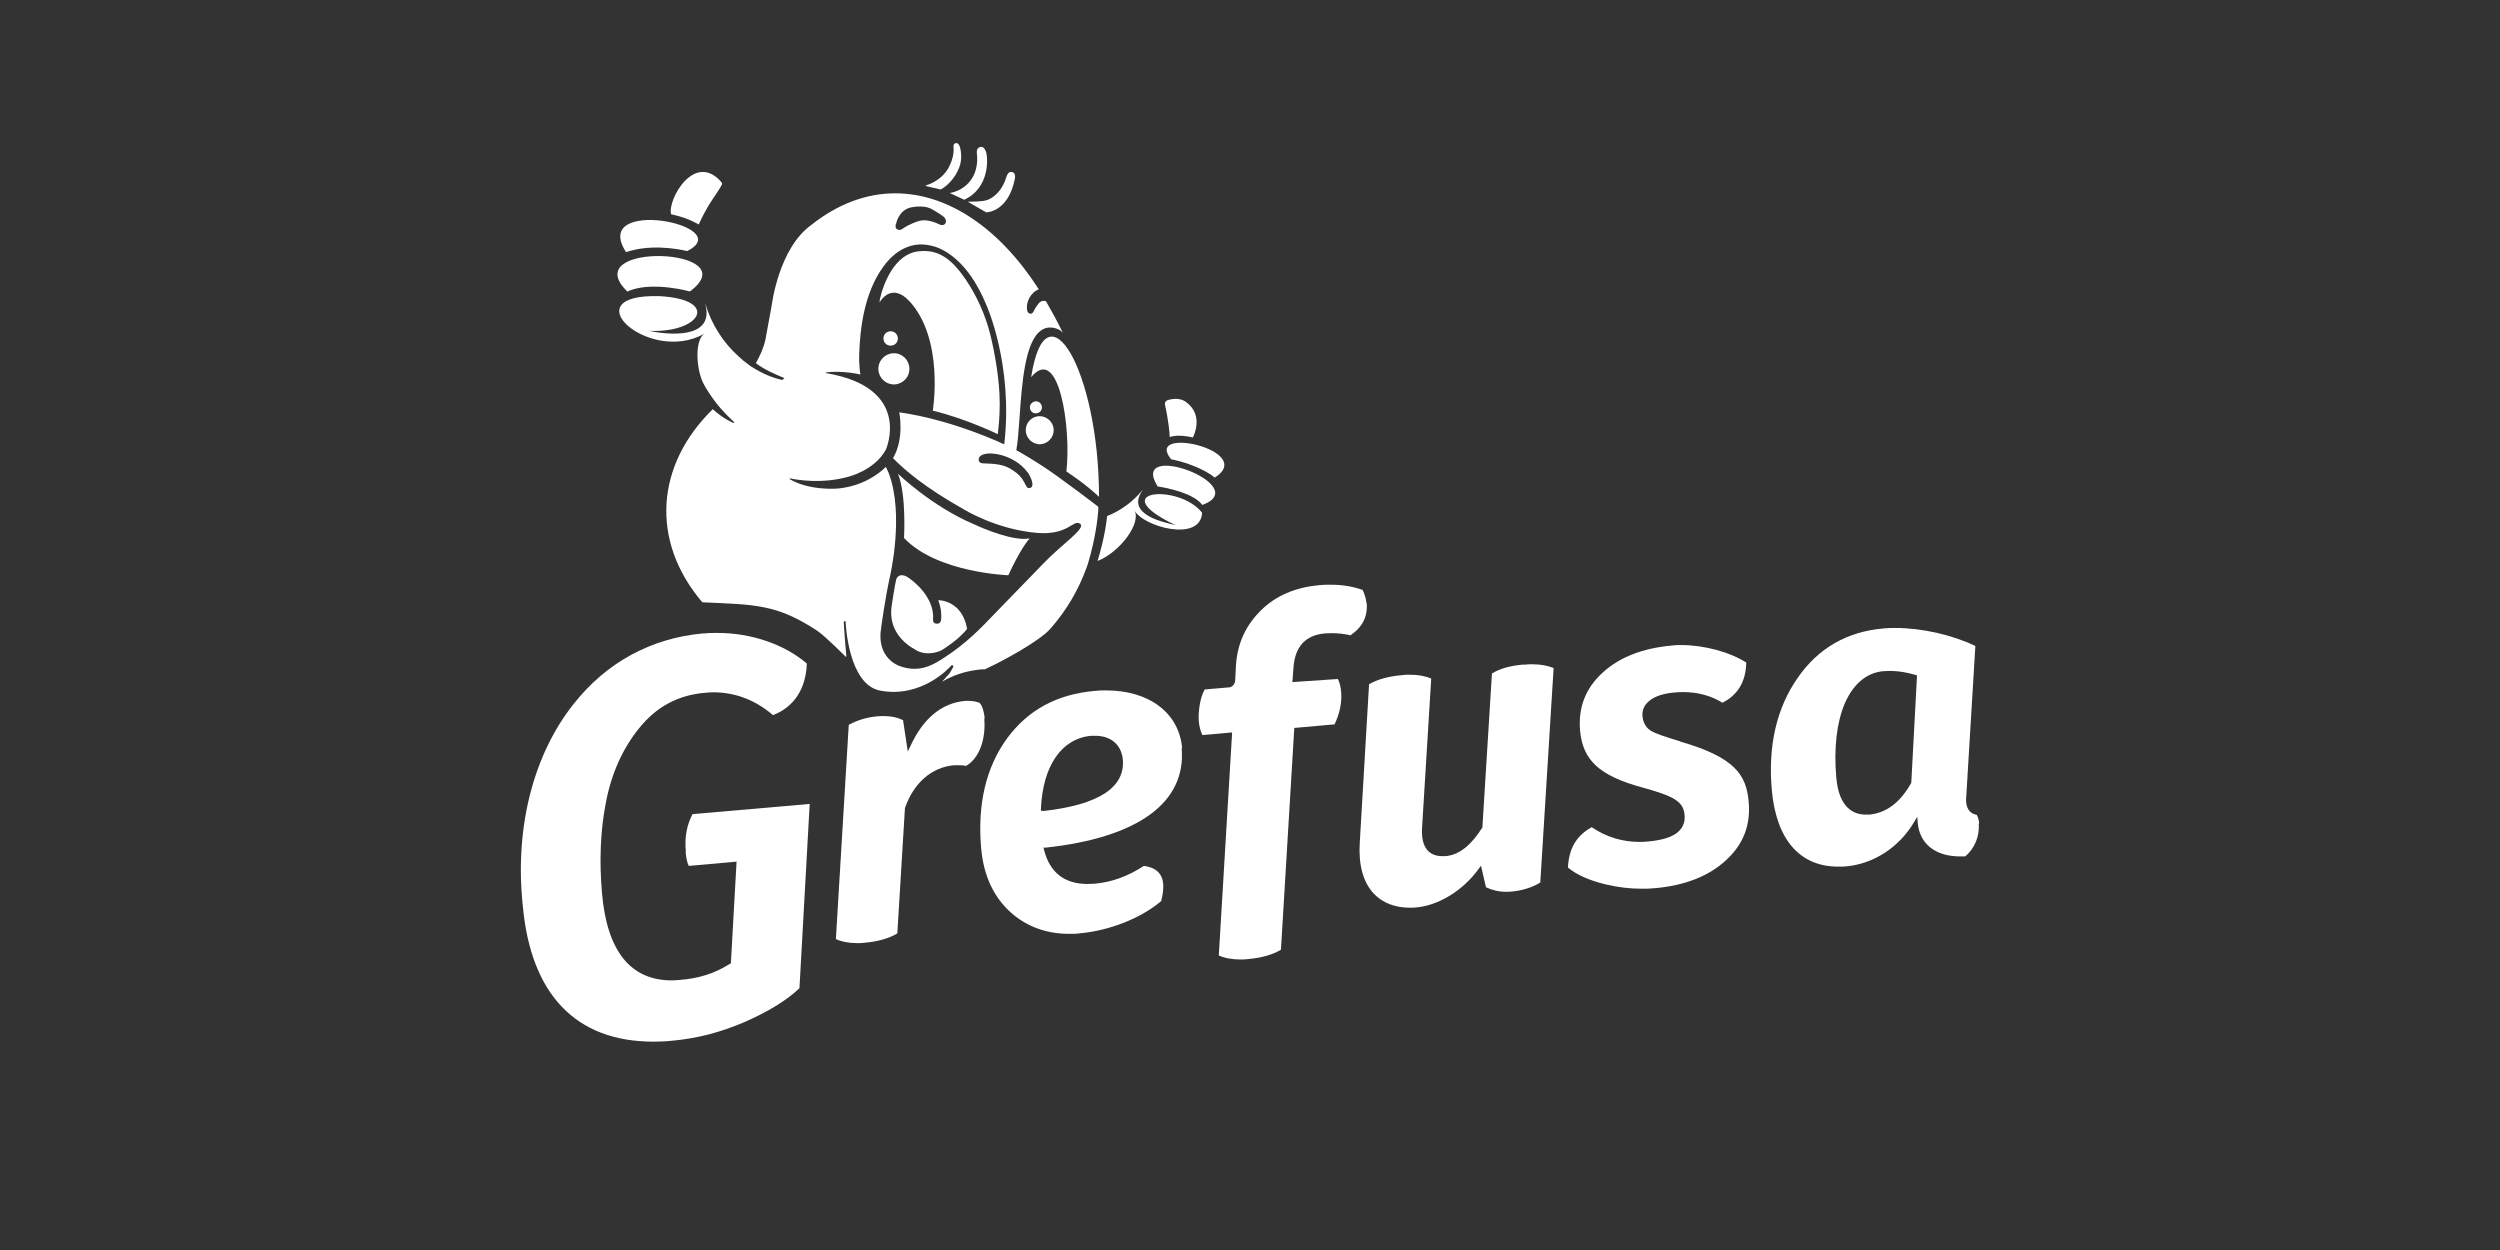 <svg width="192" height="96" viewBox="0 0 192 96" fill="none" xmlns="http://www.w3.org/2000/svg">
<rect x="0" y="0" width="192" height="96" fill="#333333" stroke="none"/>
<path d="M72.92 14.812C72.92 14.812 74.09 15.359 74.054 15.341C76.047 14.411 75.882 12.094 75.718 11.638C75.645 11.438 75.498 11.219 75.279 11.292C75.023 11.365 75.005 11.584 75.023 11.784C75.224 13.462 74.255 14.593 72.92 14.83V14.812Z" fill="white"/>
<path d="M51.54 16.453C52.272 16.617 52.875 16.8 53.662 17.238C54.43 15.541 55.051 14.921 55.436 14.192C55.454 14.137 55.454 14.082 55.436 14.027C53.369 11.565 51.248 15.322 51.54 16.453Z" fill="white"/>
<path d="M52.656 65.408C52.692 65.864 52.766 66.229 52.894 66.502L56.569 66.174L56.131 73.981L55.911 74.108C54.85 74.765 53.643 75.148 52.217 75.257C51.997 75.275 51.796 75.294 51.595 75.294C48.431 75.294 46.62 73.05 46.236 68.618C46.017 66.156 46.108 63.803 46.529 61.651C46.95 59.425 47.809 57.51 49.071 55.942C50.406 54.282 52.052 53.388 54.137 53.206C54.357 53.188 54.576 53.169 54.777 53.169C56.46 53.169 57.996 53.753 59.368 54.92C60.977 54.3 61.892 52.914 61.965 50.962C60.245 49.485 57.703 48.609 55.106 48.609C54.777 48.609 54.448 48.609 54.119 48.646H53.991C50.004 49.011 46.566 50.871 44.042 54.081C40.933 58.003 39.524 63.62 40.146 69.512C40.75 76.37 44.225 79.999 50.187 79.999C50.644 79.999 51.12 79.981 51.613 79.927C53.515 79.762 55.326 79.288 57.155 78.504C58.984 77.701 60.374 76.862 61.398 75.896L62.184 61.742L53.186 62.526C52.747 63.365 52.564 64.295 52.674 65.39L52.656 65.408Z" fill="white"/>
<path d="M73.761 12.549C73.907 11.947 73.743 11.272 73.67 11.163C73.597 11.017 73.487 10.944 73.34 11.017C73.194 11.072 73.231 11.29 73.231 11.29C73.322 12.348 72.627 13.224 72.627 13.224C72.152 13.826 71.511 14.118 71.054 14.264C70.981 14.264 72.243 14.555 72.243 14.555C72.993 14.154 73.578 13.297 73.761 12.567V12.549Z" fill="white"/>
<path d="M48.102 19.354C48.102 19.354 48.395 19.262 48.486 19.244C50.534 18.697 52.747 19.281 52.784 19.281C56.698 17.293 45.285 15.049 48.084 19.372H48.102V19.354Z" fill="white"/>
<path d="M48.175 22.401C48.285 22.346 48.395 22.291 48.523 22.255C50.333 21.653 52.912 22.364 52.985 22.383C57.521 19.008 44.188 18.516 48.175 22.383V22.401Z" fill="white"/>
<path d="M89.855 33.561C90.221 33.433 90.806 33.415 91.611 33.597C91.647 33.524 92.489 31.938 91.117 30.898C90.843 30.679 90.404 30.533 89.727 30.715C89.617 30.752 89.398 30.825 89.489 31.171C89.489 31.171 89.782 32.43 89.837 33.579L89.855 33.561Z" fill="white"/>
<path d="M88.904 37.358C88.904 37.358 91.209 37.668 92.159 38.58C92.214 38.617 92.324 38.762 92.342 38.781C96.366 37.303 86.636 33.692 88.904 37.358Z" fill="white"/>
<path d="M74.346 15.506C74.346 15.506 75.773 16.327 75.736 16.308C75.736 16.308 77.437 16.327 77.949 13.7C77.986 13.5 77.949 13.19 77.638 13.208C77.437 13.208 77.346 13.427 77.291 13.591C77.035 14.412 76.632 14.886 76.157 15.196C76.029 15.269 75.901 15.342 75.754 15.378C75.407 15.488 74.639 15.488 74.346 15.488V15.506Z" fill="white"/>
<path d="M89.947 35.276C89.983 35.276 91.702 35.586 93.056 36.498C93.056 36.498 93.275 36.662 93.293 36.68C96.549 34.601 87.843 32.649 89.928 35.257L89.947 35.276Z" fill="white"/>
<path d="M79.485 31.737C79.741 31.773 79.979 31.609 80.016 31.354C80.052 31.099 79.87 30.861 79.632 30.825C79.376 30.788 79.138 30.971 79.101 31.226C79.065 31.482 79.248 31.719 79.504 31.755L79.485 31.737Z" fill="white"/>
<path d="M79.686 34.107C80.272 34.199 80.82 33.779 80.912 33.196C81.003 32.612 80.583 32.065 79.997 31.973C79.412 31.882 78.864 32.302 78.79 32.885C78.699 33.469 79.12 34.016 79.705 34.107H79.686Z" fill="white"/>
<path d="M84.405 38.16C84.405 28.456 80.326 21.562 79.193 28.967C81.332 26.377 82.283 32.907 81.899 36.208C83.618 37.357 84.405 38.16 84.405 38.16Z" fill="white"/>
<path d="M65.001 50.396C64.891 49.284 64.799 47.788 64.799 47.77C64.799 47.733 64.836 47.697 64.873 47.697C64.909 47.697 64.946 47.733 64.946 47.77C64.946 47.825 65.129 52.567 67.598 53.041C70.725 53.625 72.847 51.363 73.066 51.108C73.084 51.071 73.139 51.071 73.176 51.108C73.212 51.126 73.212 51.181 73.212 51.217C73.157 51.327 72.92 51.728 72.901 51.746L72.353 52.348C72.389 52.33 72.426 52.312 72.462 52.293C74.053 51.381 75.645 51.4 75.645 51.4C76.961 50.798 79.833 49.247 80.674 48.281C81.954 46.822 82.832 45.271 83.436 43.63C83.472 43.52 83.509 43.429 83.545 43.319C84.131 41.386 84.314 39.745 84.35 39.161C84.35 39.106 84.35 39.07 84.35 39.015C84.35 38.96 84.35 38.924 84.35 38.924L84.021 38.668C83.454 38.231 82.283 37.355 81.095 36.498C79.595 35.422 78.223 34.674 78.168 34.638L78.059 34.583V34.528C78.168 33.963 78.223 33.124 78.296 32.139C78.479 29.512 78.699 26.247 79.961 25.372C80.29 25.135 80.674 25.098 81.113 25.226C81.369 25.317 81.46 25.39 81.552 25.481C81.588 25.518 81.625 25.554 81.643 25.591C81.15 24.569 80.674 23.73 80.326 23.128C80.217 23.092 79.979 23.055 79.76 23.311C79.76 23.311 79.485 23.657 79.394 23.894C79.357 23.967 79.284 24.095 79.138 24.095C79.01 24.077 78.918 24.004 78.882 23.822C78.772 23.22 79.138 22.472 79.778 22.216C76.76 17.511 72.792 14.848 68.75 14.848C66.573 14.848 64.379 15.632 62.312 17.273C59.807 19.061 59.276 23.402 59.276 23.402C59.02 24.77 58.782 26.101 58.782 26.101C58.636 26.74 58.362 27.342 58.051 27.889C58.636 28.345 59.441 28.71 60.245 29.038L60.081 29.184C59.276 29.002 58.526 28.673 57.831 28.235C57.831 28.235 57.795 28.217 57.777 28.199C57.685 28.144 57.575 28.09 57.502 28.017C57.429 27.944 57.338 27.889 57.246 27.816C57.118 27.725 57.008 27.634 56.899 27.524C56.862 27.488 56.826 27.469 56.789 27.433C55.545 26.338 54.613 24.861 54.174 23.329C54.174 23.329 54.174 23.402 54.21 23.53C54.759 26.101 51.174 25.7 49.839 25.408C53.79 25.591 55.344 23.019 50.681 22.745C43.804 22.526 49.821 28.017 54.064 25.645C53.314 26.229 53.497 28.454 54.027 29.457C54.174 29.749 54.357 30.023 54.521 30.278C54.722 30.57 54.905 30.826 55.106 31.081C55.618 31.701 56.112 32.175 56.405 32.431L56.332 32.485C56.332 32.485 55.582 32.193 54.741 31.427C50.388 35.677 49.894 41.496 53.936 46.256C57.959 46.438 59.605 46.384 62.715 48.408C63.355 48.828 64.964 50.451 64.964 50.451L65.001 50.396ZM78.918 36.261C79.101 36.516 79.558 37.392 79.083 37.483C78.717 37.556 78.809 36.899 78.059 36.316C77.291 35.714 76.778 35.622 75.498 35.586C75.315 35.586 75.132 35.477 75.169 35.258C75.242 34.473 77.803 34.729 78.918 36.279V36.261ZM68.823 17.182C68.823 17.182 68.987 16.197 69.902 15.942C69.939 15.942 70.944 15.668 71.639 16.106C71.658 16.106 72.316 16.507 72.481 16.653C72.59 16.745 72.645 16.872 72.645 17C72.645 17.073 72.627 17.146 72.572 17.201C72.444 17.328 72.261 17.292 72.151 17.237C71.548 16.945 70.999 16.854 70.615 16.963C69.957 17.146 69.408 17.492 69.299 17.584C69.225 17.638 69.152 17.657 69.079 17.657C68.987 17.657 68.896 17.62 68.841 17.565C68.75 17.492 68.786 17.273 68.805 17.182H68.823ZM60.648 36.79C60.648 36.79 60.648 36.735 60.666 36.735C61.233 36.863 63.117 37.173 65.11 36.626C65.11 36.626 67.159 36.151 68.037 34.528C68.037 34.528 70.14 29.786 63.446 28.655C63.41 28.655 63.41 28.619 63.446 28.6C63.794 28.546 64.927 28.491 66.08 28.764C66.08 28.764 65.952 28.09 65.988 27.141C66.061 25.244 66.354 22.526 67.835 20.484C68.384 19.718 69.646 18.386 71.566 18.879C72.444 19.079 74.346 20.009 75.736 23.384C75.736 23.384 77.839 27.98 77.126 34.127C77.126 34.127 73.212 32.248 69.061 31.665C69.061 31.665 69.481 33.671 68.585 35.185C69.408 36.042 71.036 37.446 73.999 39.106C73.999 39.106 76.504 40.675 79.686 40.93C82.046 41.112 82.43 39.872 82.942 40.219C83.454 40.565 81.607 41.733 80.125 43.283C79.101 44.341 77.144 46.347 76.321 47.205C75.444 48.117 74.255 49.393 72.517 50.506C71.786 50.98 70.633 51.764 69.024 51.126C69.024 51.126 67.287 50.524 67.671 48.226C67.671 48.226 67.963 46.001 68.366 44.195C68.366 44.195 69.445 39.544 68.274 36.389C68.274 36.389 68.183 36.151 68.037 35.86C67.396 36.48 66.189 37.337 64.361 37.519C64.361 37.519 62.221 37.72 60.666 36.808L60.648 36.79Z" fill="white"/>
<path d="M117.032 51.034C115.99 51.125 115.185 51.344 114.581 51.727L113.85 63.51V63.546C112.972 64.932 112.058 65.662 111.015 65.753C110.924 65.753 110.85 65.753 110.777 65.753C110.284 65.753 109.918 65.607 109.643 65.315C109.296 64.932 109.15 64.294 109.223 63.437L109.918 52.11C109.479 51.928 108.93 51.818 108.29 51.818C108.089 51.818 107.869 51.818 107.632 51.855C106.626 51.946 105.821 52.165 105.144 52.548L104.431 64.713C104.321 66.41 104.687 67.76 105.51 68.635C106.169 69.328 107.12 69.711 108.253 69.711C108.418 69.711 108.583 69.711 108.747 69.693C110.485 69.547 112.368 68.38 113.539 66.756L113.74 66.483L114.124 68.142C114.581 68.361 115.093 68.489 115.679 68.489C115.825 68.489 115.953 68.489 116.099 68.471C116.904 68.398 117.672 68.161 118.294 67.778L119.318 51.307C118.879 51.125 118.331 51.016 117.69 51.016C117.489 51.016 117.27 51.016 117.032 51.052V51.034Z" fill="white"/>
<path d="M104.943 46.311C104.906 45.982 104.815 45.654 104.65 45.307C103.937 45.052 103.114 44.906 102.218 44.906C101.925 44.906 101.615 44.906 101.304 44.943C99.493 45.107 97.993 45.745 96.859 46.858C95.671 48.025 95.031 49.411 94.921 51.108L94.866 52.202C94.866 52.494 94.683 52.731 94.445 52.786L92.525 52.95C92.159 53.533 92.013 54.719 92.068 55.394C92.104 55.795 92.196 56.142 92.342 56.452L94.628 56.251L93.604 73.378C94.043 73.579 94.592 73.688 95.268 73.688C95.469 73.688 95.671 73.688 95.89 73.652C96.896 73.561 97.737 73.323 98.377 72.94L99.402 55.905L102.492 55.631C102.895 54.792 103.059 53.971 103.004 53.187C102.968 52.731 102.876 52.384 102.748 52.147L99.255 52.384L99.347 51.162C99.493 49.612 100.298 48.773 101.761 48.645C101.944 48.645 102.108 48.627 102.291 48.627C102.767 48.627 103.242 48.682 103.718 48.791C104.65 48.153 105.053 47.332 104.961 46.292L104.943 46.311Z" fill="white"/>
<path d="M92.324 39.38C90.513 37.082 84.716 37.665 90.276 40.328C89.379 40.109 86.526 39.544 87.679 37.757C87.733 37.684 87.752 37.629 87.752 37.629C87.038 38.504 86.088 39.216 85.027 39.635C84.862 41.167 84.478 42.462 84.295 43.083C86.014 42.408 87.697 40.146 87.112 39.179C87.77 40.456 92.196 41.678 92.324 39.38Z" fill="white"/>
<path d="M152 63.238C151.982 63.001 151.927 62.8 151.817 62.581C151.579 62.545 151.378 62.435 151.25 62.271C151.031 62.016 150.958 61.633 151.012 61.122L151.707 49.613C149.933 48.755 147.592 48.227 145.562 48.227C145.251 48.227 144.959 48.227 144.666 48.263C141.868 48.5 139.637 49.777 138.064 52.057C136.455 54.355 135.778 57.237 136.071 60.629C136.4 64.46 138.21 66.557 141.173 66.557C141.374 66.557 141.557 66.557 141.758 66.539C143.88 66.357 145.855 65.08 147.007 63.128L147.245 62.727L147.282 63.201C147.428 64.806 148.635 65.773 150.537 65.773C150.665 65.773 150.793 65.773 150.921 65.773C151.634 65.207 152.055 64.204 151.963 63.256L152 63.238ZM146.788 60.082V60.119C145.928 61.651 144.867 62.435 143.551 62.563C143.459 62.563 143.386 62.563 143.295 62.563C142.38 62.563 141.228 62.07 141.027 59.717C140.826 57.456 141.063 55.468 141.685 54.008C142.344 52.513 143.368 51.656 144.648 51.546C144.813 51.546 144.977 51.528 145.16 51.528C145.8 51.528 146.44 51.637 147.117 51.838L147.227 51.874L146.788 60.1V60.082Z" fill="white"/>
<path d="M90.788 57.456C90.55 54.756 88.264 53.023 84.954 53.023C84.679 53.023 84.387 53.023 84.094 53.06C81.168 53.315 78.955 54.519 77.327 56.726C75.718 58.951 75.06 61.778 75.352 65.135C75.535 67.269 76.34 68.965 77.711 70.15C78.918 71.19 80.4 71.719 82.119 71.719C82.375 71.719 82.649 71.719 82.905 71.682C85.192 71.482 87.642 70.515 89.178 69.202C89.416 68.272 89.398 67.579 89.087 67.141C88.849 66.794 88.429 66.575 87.843 66.502C86.655 67.287 85.374 67.761 84.039 67.87C83.875 67.87 83.692 67.889 83.527 67.889C81.753 67.889 80.619 67.013 80.18 65.262L80.144 65.098H80.308C87.404 64.332 91.117 61.633 90.751 57.456H90.788ZM80.126 62.271H79.943V62.107C80.089 58.805 81.534 56.708 83.82 56.507C83.911 56.507 84.021 56.507 84.112 56.507C85.32 56.507 86.124 57.2 86.234 58.331C86.417 60.483 84.368 61.815 80.107 62.289L80.126 62.271Z" fill="white"/>
<path d="M129.066 56.944C127.896 56.598 127.091 56.324 126.762 56.105C126.396 55.868 126.195 55.503 126.14 54.993C126.103 54.5 126.304 54.081 126.762 53.752C127.182 53.442 127.804 53.26 128.554 53.187C128.792 53.169 129.011 53.151 129.231 53.151C130.383 53.151 131.407 53.424 132.285 53.971C133.474 53.369 134.077 52.348 134.114 50.889C132.888 50.086 130.877 49.539 129.103 49.539C128.865 49.539 128.645 49.539 128.426 49.575C126.14 49.776 124.348 50.487 123.067 51.673C121.769 52.859 121.202 54.336 121.348 56.087C121.549 58.385 122.83 59.571 126.085 60.465C128.517 61.139 129.286 61.522 129.377 62.599C129.432 63.182 129.212 63.656 128.737 64.003C128.28 64.331 127.566 64.532 126.615 64.623C126.396 64.641 126.176 64.66 125.957 64.66C124.604 64.66 123.378 64.295 122.244 63.529C121.074 64.167 120.489 65.17 120.416 66.629C121.129 67.213 122.062 67.614 123.323 67.924C124.256 68.143 125.152 68.253 126.067 68.253C126.396 68.253 126.725 68.253 127.054 68.216C129.395 68.016 131.242 67.286 132.559 66.064C133.894 64.842 134.461 63.365 134.297 61.559C134.114 59.498 133.218 58.148 129.011 56.944H129.066Z" fill="white"/>
<path d="M70.396 49.961C71.237 50.399 72.17 50.053 72.426 49.87C72.426 49.87 73.048 49.469 73.542 49.049C74.163 48.502 74.273 48.283 74.273 48.283C73.871 46.058 72.06 46.095 72.06 46.095C72.316 46.824 72.298 47.171 72.28 47.554C72.28 47.663 72.225 47.919 71.932 47.9C71.621 47.882 71.658 47.59 71.658 47.59C71.804 45.839 70.049 44.526 69.646 44.289C69.244 44.07 68.915 44.179 68.823 44.526C68.732 44.854 68.476 46.551 68.476 46.551C68.22 48.356 69.39 49.432 70.414 49.961H70.396Z" fill="white"/>
<path d="M69.811 23.094C72.554 26.031 71.639 31.539 71.639 31.539C74.2 32.159 76.632 33.345 76.632 33.345C76.687 32.706 76.778 32.232 76.778 30.955C76.778 29.241 76.413 27.143 76.047 25.666C75.261 22.565 73.578 20.686 73.578 20.686C72.554 19.446 71.566 19.191 70.56 19.3C68.713 19.483 67.835 21.799 67.579 22.966C67.579 23.021 67.543 23.222 67.543 23.222C68.603 21.617 69.811 23.112 69.811 23.112V23.094Z" fill="white"/>
<path d="M69.427 41.315C71.95 43.996 77.437 44.179 77.437 44.179C78.37 42.172 78.955 41.498 78.955 41.498L79.083 41.352C79.083 41.352 78.754 41.388 78.662 41.388C77.144 41.388 74.785 40.257 74.785 40.257C71.585 38.908 68.969 36.391 68.969 36.391C69.628 38.05 69.427 41.334 69.427 41.334V41.315Z" fill="white"/>
<path d="M75.626 55.196C75.553 54.448 75.37 54.12 75.224 53.974C74.986 53.883 74.712 53.828 74.401 53.828C74.31 53.828 74.218 53.828 74.127 53.828C72.335 53.992 70.926 55.141 69.939 57.257L69.719 57.713L69.353 55.306C68.951 55.105 68.476 54.995 67.89 54.995C67.726 54.995 67.561 54.995 67.378 55.014C66.574 55.087 65.842 55.306 65.184 55.67L64.196 72.122C64.635 72.323 65.184 72.432 65.842 72.432C66.043 72.432 66.244 72.432 66.464 72.396C67.451 72.305 68.274 72.068 68.915 71.685L69.5 62.054C70.176 60.121 71.548 58.935 73.249 58.771C73.377 58.771 73.487 58.771 73.615 58.771C73.834 58.771 74.017 58.771 74.182 58.826C75.169 58.279 75.736 56.819 75.59 55.178L75.626 55.196Z" fill="white"/>
<path d="M69.829 28.49C69.92 27.834 69.463 27.232 68.823 27.14C68.165 27.049 67.561 27.505 67.47 28.162C67.378 28.819 67.835 29.42 68.494 29.512C69.134 29.603 69.737 29.147 69.829 28.509V28.49Z" fill="white"/>
<path d="M67.854 25.92C67.817 26.23 68.018 26.504 68.329 26.54C68.64 26.576 68.914 26.376 68.951 26.066C68.987 25.774 68.786 25.482 68.475 25.446C68.165 25.409 67.89 25.61 67.854 25.92Z" fill="white"/>
</svg>
